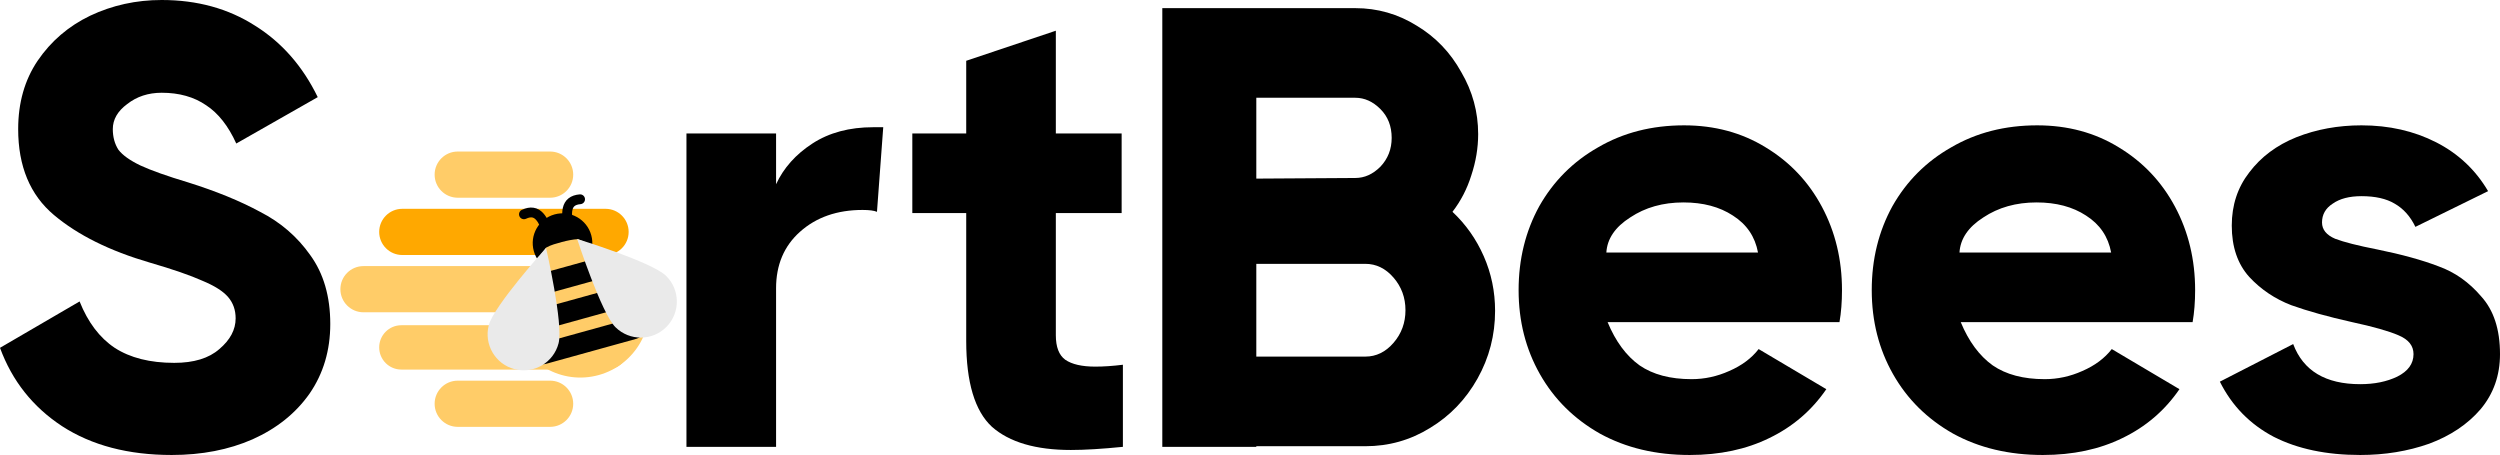 <svg width="500" height="91" viewBox="0 0 500 91" fill="none" xmlns="http://www.w3.org/2000/svg">
<path d="M75.838 46.382C75.838 43.831 77.906 41.763 80.458 41.763H121.11C123.661 41.763 125.729 43.831 125.729 46.382V46.382C125.729 48.934 123.661 51.002 121.11 51.002H80.458C77.906 51.002 75.838 48.934 75.838 46.382V46.382Z" fill="#FFA800"/>
<path d="M86.925 34.926C86.925 32.375 88.993 30.306 91.545 30.306H110.023C112.574 30.306 114.642 32.375 114.642 34.926V34.926C114.642 37.477 112.574 39.545 110.023 39.545H91.545C88.993 39.545 86.925 37.477 86.925 34.926V34.926Z" fill="#FFCC68"/>
<path d="M86.925 80.751C86.925 78.2 88.993 76.132 91.545 76.132H110.023C112.574 76.132 114.642 78.2 114.642 80.751V80.751C114.642 83.303 112.574 85.371 110.023 85.371H91.545C88.993 85.371 86.925 83.303 86.925 80.751V80.751Z" fill="#FFCC68"/>
<path d="M68.078 57.839C68.078 55.287 70.146 53.219 72.697 53.219H128.501C131.052 53.219 133.121 55.287 133.121 57.839V57.839C133.121 60.39 131.052 62.458 128.501 62.458H72.697C70.146 62.458 68.078 60.39 68.078 57.839V57.839Z" fill="#FFCC68"/>
<path d="M75.838 69.48C75.838 67.031 77.824 65.045 80.273 65.045H121.294C123.744 65.045 125.729 67.031 125.729 69.48V69.48C125.729 71.929 123.744 73.915 121.294 73.915H80.273C77.824 73.915 75.838 71.929 75.838 69.48V69.48Z" fill="#FFCC68"/>
<path d="M118.25 47.034C119.129 50.206 117.269 53.491 114.097 54.37C110.924 55.249 107.64 53.389 106.761 50.217C105.882 47.044 107.741 43.76 110.914 42.881C114.086 42.002 117.371 43.861 118.25 47.034Z" fill="black"/>
<path d="M129.369 58.019C131.405 65.366 127.099 72.973 119.751 75.009C112.404 77.044 104.797 72.739 102.761 65.391C101.035 59.159 105.874 54.13 109.233 49.517C110.196 48.972 111.264 48.71 112.379 48.401C113.332 48.137 114.609 47.881 115.557 47.823C121.737 50.553 127.597 51.624 129.369 58.019Z" fill="#FFCC68"/>
<path d="M105.556 64.615C105.246 63.495 105.902 62.336 107.022 62.026L123.753 57.391C124.872 57.08 126.031 57.736 126.341 58.856V58.856C126.651 59.975 125.995 61.134 124.876 61.444L108.145 66.08C107.025 66.39 105.866 65.734 105.556 64.615V64.615Z" fill="black"/>
<path d="M105.307 57.7C104.997 56.581 105.653 55.422 106.772 55.112L120.334 51.354C121.453 51.044 122.612 51.7 122.922 52.819V52.819C123.233 53.939 122.577 55.098 121.457 55.408L107.895 59.165C106.776 59.476 105.617 58.819 105.307 57.7V57.7Z" fill="black"/>
<path d="M106.616 71.305C106.306 70.186 106.962 69.027 108.081 68.717L126.139 63.714C127.258 63.403 128.417 64.059 128.727 65.179V65.179C129.038 66.298 128.382 67.457 127.262 67.767L109.204 72.771C108.085 73.081 106.926 72.425 106.616 71.305V71.305Z" fill="black"/>
<path d="M133.214 55.169C136.054 57.961 136.092 62.526 133.301 65.366C130.509 68.205 125.944 68.244 123.104 65.452C120.265 62.661 115.432 47.798 115.432 47.798C115.432 47.798 130.374 52.378 133.214 55.169Z" fill="#EAEAEA"/>
<path d="M97.753 65.047C96.755 68.902 99.071 72.837 102.926 73.834C106.781 74.832 110.715 72.516 111.713 68.661C112.711 64.806 109.206 49.577 109.206 49.577C109.206 49.577 98.751 61.192 97.753 65.047Z" fill="#EAEAEA"/>
<path fill-rule="evenodd" clip-rule="evenodd" d="M103.902 43.28C103.67 42.789 103.881 42.204 104.371 41.973C105.167 41.598 105.953 41.428 106.715 41.546C107.489 41.666 108.116 42.065 108.62 42.604C109.572 43.623 110.198 45.277 110.741 47.06C110.899 47.578 110.607 48.127 110.088 48.285C109.569 48.444 109.02 48.151 108.862 47.632C108.309 45.817 107.786 44.589 107.185 43.946C106.912 43.653 106.662 43.526 106.413 43.487C106.152 43.447 105.77 43.486 105.209 43.75C104.718 43.981 104.133 43.771 103.902 43.28Z" fill="black"/>
<path fill-rule="evenodd" clip-rule="evenodd" d="M116.998 39.771C116.953 39.231 116.478 38.829 115.938 38.874C115.061 38.947 114.296 39.193 113.695 39.676C113.085 40.167 112.741 40.826 112.574 41.545C112.259 42.903 112.544 44.648 112.964 46.464C113.087 46.993 113.615 47.322 114.143 47.199C114.671 47.077 115.001 46.549 114.878 46.021C114.45 44.172 114.288 42.847 114.487 41.989C114.578 41.599 114.73 41.364 114.927 41.206C115.132 41.041 115.483 40.883 116.101 40.832C116.641 40.786 117.043 40.312 116.998 39.771Z" fill="black"/>
<path d="M464.403 44.496C464.403 45.916 465.28 47.003 467.035 47.755C468.79 48.423 471.589 49.134 475.433 49.886C480.363 50.888 484.458 52.017 487.717 53.27C490.975 54.44 493.816 56.445 496.24 59.286C498.747 62.044 500 65.888 500 70.818C500 75.079 498.705 78.756 496.114 81.848C493.524 84.856 490.098 87.154 485.836 88.741C481.575 90.245 476.979 90.998 472.049 90.998C465.281 90.998 459.515 89.786 454.752 87.363C449.989 84.856 446.396 81.179 443.973 76.333L458.637 68.812C460.643 74.16 465.113 76.834 472.049 76.834C474.89 76.834 477.355 76.333 479.444 75.33C481.617 74.244 482.703 72.74 482.703 70.818C482.703 69.146 481.7 67.893 479.695 67.057C477.773 66.222 474.681 65.344 470.419 64.425C465.573 63.339 461.52 62.211 458.261 61.041C455.003 59.788 452.203 57.907 449.864 55.401C447.524 52.81 446.354 49.384 446.354 45.123C446.354 41.028 447.524 37.477 449.864 34.469C452.203 31.377 455.337 29.037 459.264 27.45C463.275 25.862 467.62 25.068 472.3 25.068C477.815 25.068 482.786 26.196 487.215 28.452C491.644 30.709 495.112 33.967 497.618 38.229L483.079 45.373C482.076 43.284 480.697 41.739 478.943 40.736C477.271 39.733 475.057 39.232 472.3 39.232C469.876 39.232 467.954 39.733 466.534 40.736C465.113 41.655 464.403 42.908 464.403 44.496Z" fill="black"/>
<path d="M407.439 25.068C413.539 25.068 418.97 26.53 423.733 29.455C428.579 32.38 432.34 36.349 435.014 41.362C437.688 46.376 439.025 51.933 439.025 58.033C439.025 60.373 438.857 62.503 438.523 64.425H392.147C393.735 68.269 395.865 71.152 398.539 73.074C401.213 74.912 404.681 75.831 408.943 75.831C411.533 75.831 414.04 75.288 416.463 74.202C418.97 73.115 420.934 71.653 422.354 69.815L435.891 77.837C432.966 82.098 429.164 85.357 424.485 87.613C419.889 89.869 414.583 90.998 408.567 90.998C401.798 90.998 395.824 89.577 390.643 86.736C385.462 83.811 381.451 79.842 378.61 74.829C375.769 69.815 374.349 64.216 374.349 58.033C374.349 51.849 375.727 46.251 378.485 41.237C381.326 36.224 385.253 32.296 390.267 29.455C395.281 26.53 401.004 25.068 407.439 25.068ZM422.229 50.512C421.644 47.337 419.973 44.872 417.215 43.117C414.541 41.362 411.241 40.485 407.313 40.485C403.219 40.485 399.667 41.488 396.659 43.493C393.651 45.415 392.064 47.755 391.896 50.512H422.229Z" fill="black"/>
<path d="M336.812 25.068C342.912 25.068 348.343 26.53 353.106 29.455C357.953 32.38 361.713 36.349 364.387 41.362C367.061 46.376 368.398 51.933 368.398 58.033C368.398 60.373 368.231 62.503 367.897 64.425H321.52C323.108 68.269 325.239 71.152 327.913 73.074C330.587 74.912 334.055 75.831 338.316 75.831C340.907 75.831 343.413 75.288 345.837 74.202C348.343 73.115 350.307 71.653 351.728 69.815L365.264 77.837C362.34 82.098 358.538 85.357 353.858 87.613C349.263 89.869 343.956 90.998 337.94 90.998C331.172 90.998 325.197 89.577 320.016 86.736C314.836 83.811 310.825 79.842 307.984 74.829C305.143 69.815 303.722 64.216 303.722 58.033C303.722 51.849 305.101 46.251 307.858 41.237C310.699 36.224 314.627 32.296 319.64 29.455C324.654 26.53 330.378 25.068 336.812 25.068ZM351.602 50.512C351.017 47.337 349.346 44.872 346.589 43.117C343.915 41.362 340.614 40.485 336.687 40.485C332.592 40.485 329.041 41.488 326.033 43.493C323.025 45.415 321.437 47.755 321.27 50.512H351.602Z" fill="black"/>
<path d="M290.494 42.365C293.167 44.872 295.256 47.839 296.761 51.264C298.265 54.69 299.017 58.325 299.017 62.169C299.017 67.016 297.847 71.528 295.507 75.706C293.167 79.884 289.992 83.185 285.981 85.608C282.054 88.031 277.751 89.243 273.071 89.243H251.262V89.368H232.461V1.629H271.066C275.494 1.629 279.589 2.799 283.349 5.139C287.109 7.395 290.076 10.487 292.248 14.414C294.504 18.258 295.633 22.394 295.633 26.823C295.633 29.581 295.173 32.338 294.254 35.096C293.418 37.769 292.165 40.193 290.494 42.365ZM251.262 19.553V35.722L271.066 35.597C272.904 35.597 274.575 34.845 276.079 33.341C277.583 31.753 278.335 29.831 278.335 27.575C278.335 25.235 277.583 23.313 276.079 21.809C274.575 20.305 272.904 19.553 271.066 19.553H251.262ZM273.071 71.319C275.244 71.319 277.124 70.4 278.711 68.561C280.299 66.723 281.093 64.551 281.093 62.044C281.093 59.537 280.299 57.364 278.711 55.526C277.124 53.688 275.244 52.769 273.071 52.769H251.262V71.319H273.071Z" fill="black"/>
<path d="M211.167 67.057C211.167 69.397 211.794 71.026 213.048 71.946C214.385 72.865 216.39 73.325 219.064 73.325C220.735 73.325 222.573 73.199 224.579 72.948V89.368C220.401 89.786 216.933 89.995 214.176 89.995C207.157 89.995 201.892 88.449 198.383 85.357C194.957 82.182 193.244 76.458 193.244 68.186V42.616H182.464V26.698H193.244V12.158L211.167 6.142V26.698H224.328V42.616H211.167V67.057Z" fill="black"/>
<path d="M176.648 25.444L175.395 42.365C174.81 42.115 173.849 41.989 172.512 41.989C167.415 41.989 163.236 43.452 159.978 46.376C156.802 49.217 155.215 52.977 155.215 57.657V89.368H137.291V26.698H155.215V36.85C156.719 33.591 159.142 30.876 162.484 28.703C165.827 26.53 169.88 25.444 174.642 25.444H176.648Z" fill="black"/>
<path d="M34.343 90.998C25.653 90.998 18.342 89.076 12.409 85.232C6.56 81.388 2.423 76.165 0 69.564L15.918 60.289C17.59 64.467 19.929 67.559 22.937 69.564C26.029 71.57 29.998 72.572 34.845 72.572C38.772 72.572 41.78 71.653 43.869 69.815C46.042 67.977 47.128 65.929 47.128 63.673C47.128 62.002 46.627 60.581 45.624 59.412C44.621 58.242 42.908 57.156 40.485 56.153C38.062 55.066 34.552 53.855 29.956 52.518C21.935 50.178 15.542 47.003 10.779 42.992C6.016 38.981 3.635 33.257 3.635 25.82C3.635 20.556 4.93 16.002 7.52 12.158C10.194 8.231 13.704 5.223 18.049 3.134C22.478 1.045 27.241 0 32.338 0C39.441 0 45.666 1.713 51.014 5.139C56.362 8.481 60.54 13.244 63.548 19.428L47.254 28.703C45.666 25.194 43.66 22.645 41.237 21.057C38.814 19.386 35.847 18.55 32.338 18.55C29.664 18.55 27.366 19.302 25.444 20.807C23.522 22.227 22.561 23.898 22.561 25.82C22.561 27.408 22.937 28.787 23.689 29.956C24.525 31.043 25.987 32.087 28.076 33.09C30.249 34.093 33.424 35.221 37.602 36.474C43.201 38.229 48.006 40.193 52.017 42.365C56.111 44.454 59.453 47.337 62.044 51.014C64.718 54.69 66.055 59.286 66.055 64.801C66.055 70.066 64.676 74.703 61.918 78.714C59.161 82.641 55.359 85.691 50.512 87.864C45.749 89.953 40.36 90.998 34.343 90.998Z" fill="black"/>
</svg>
